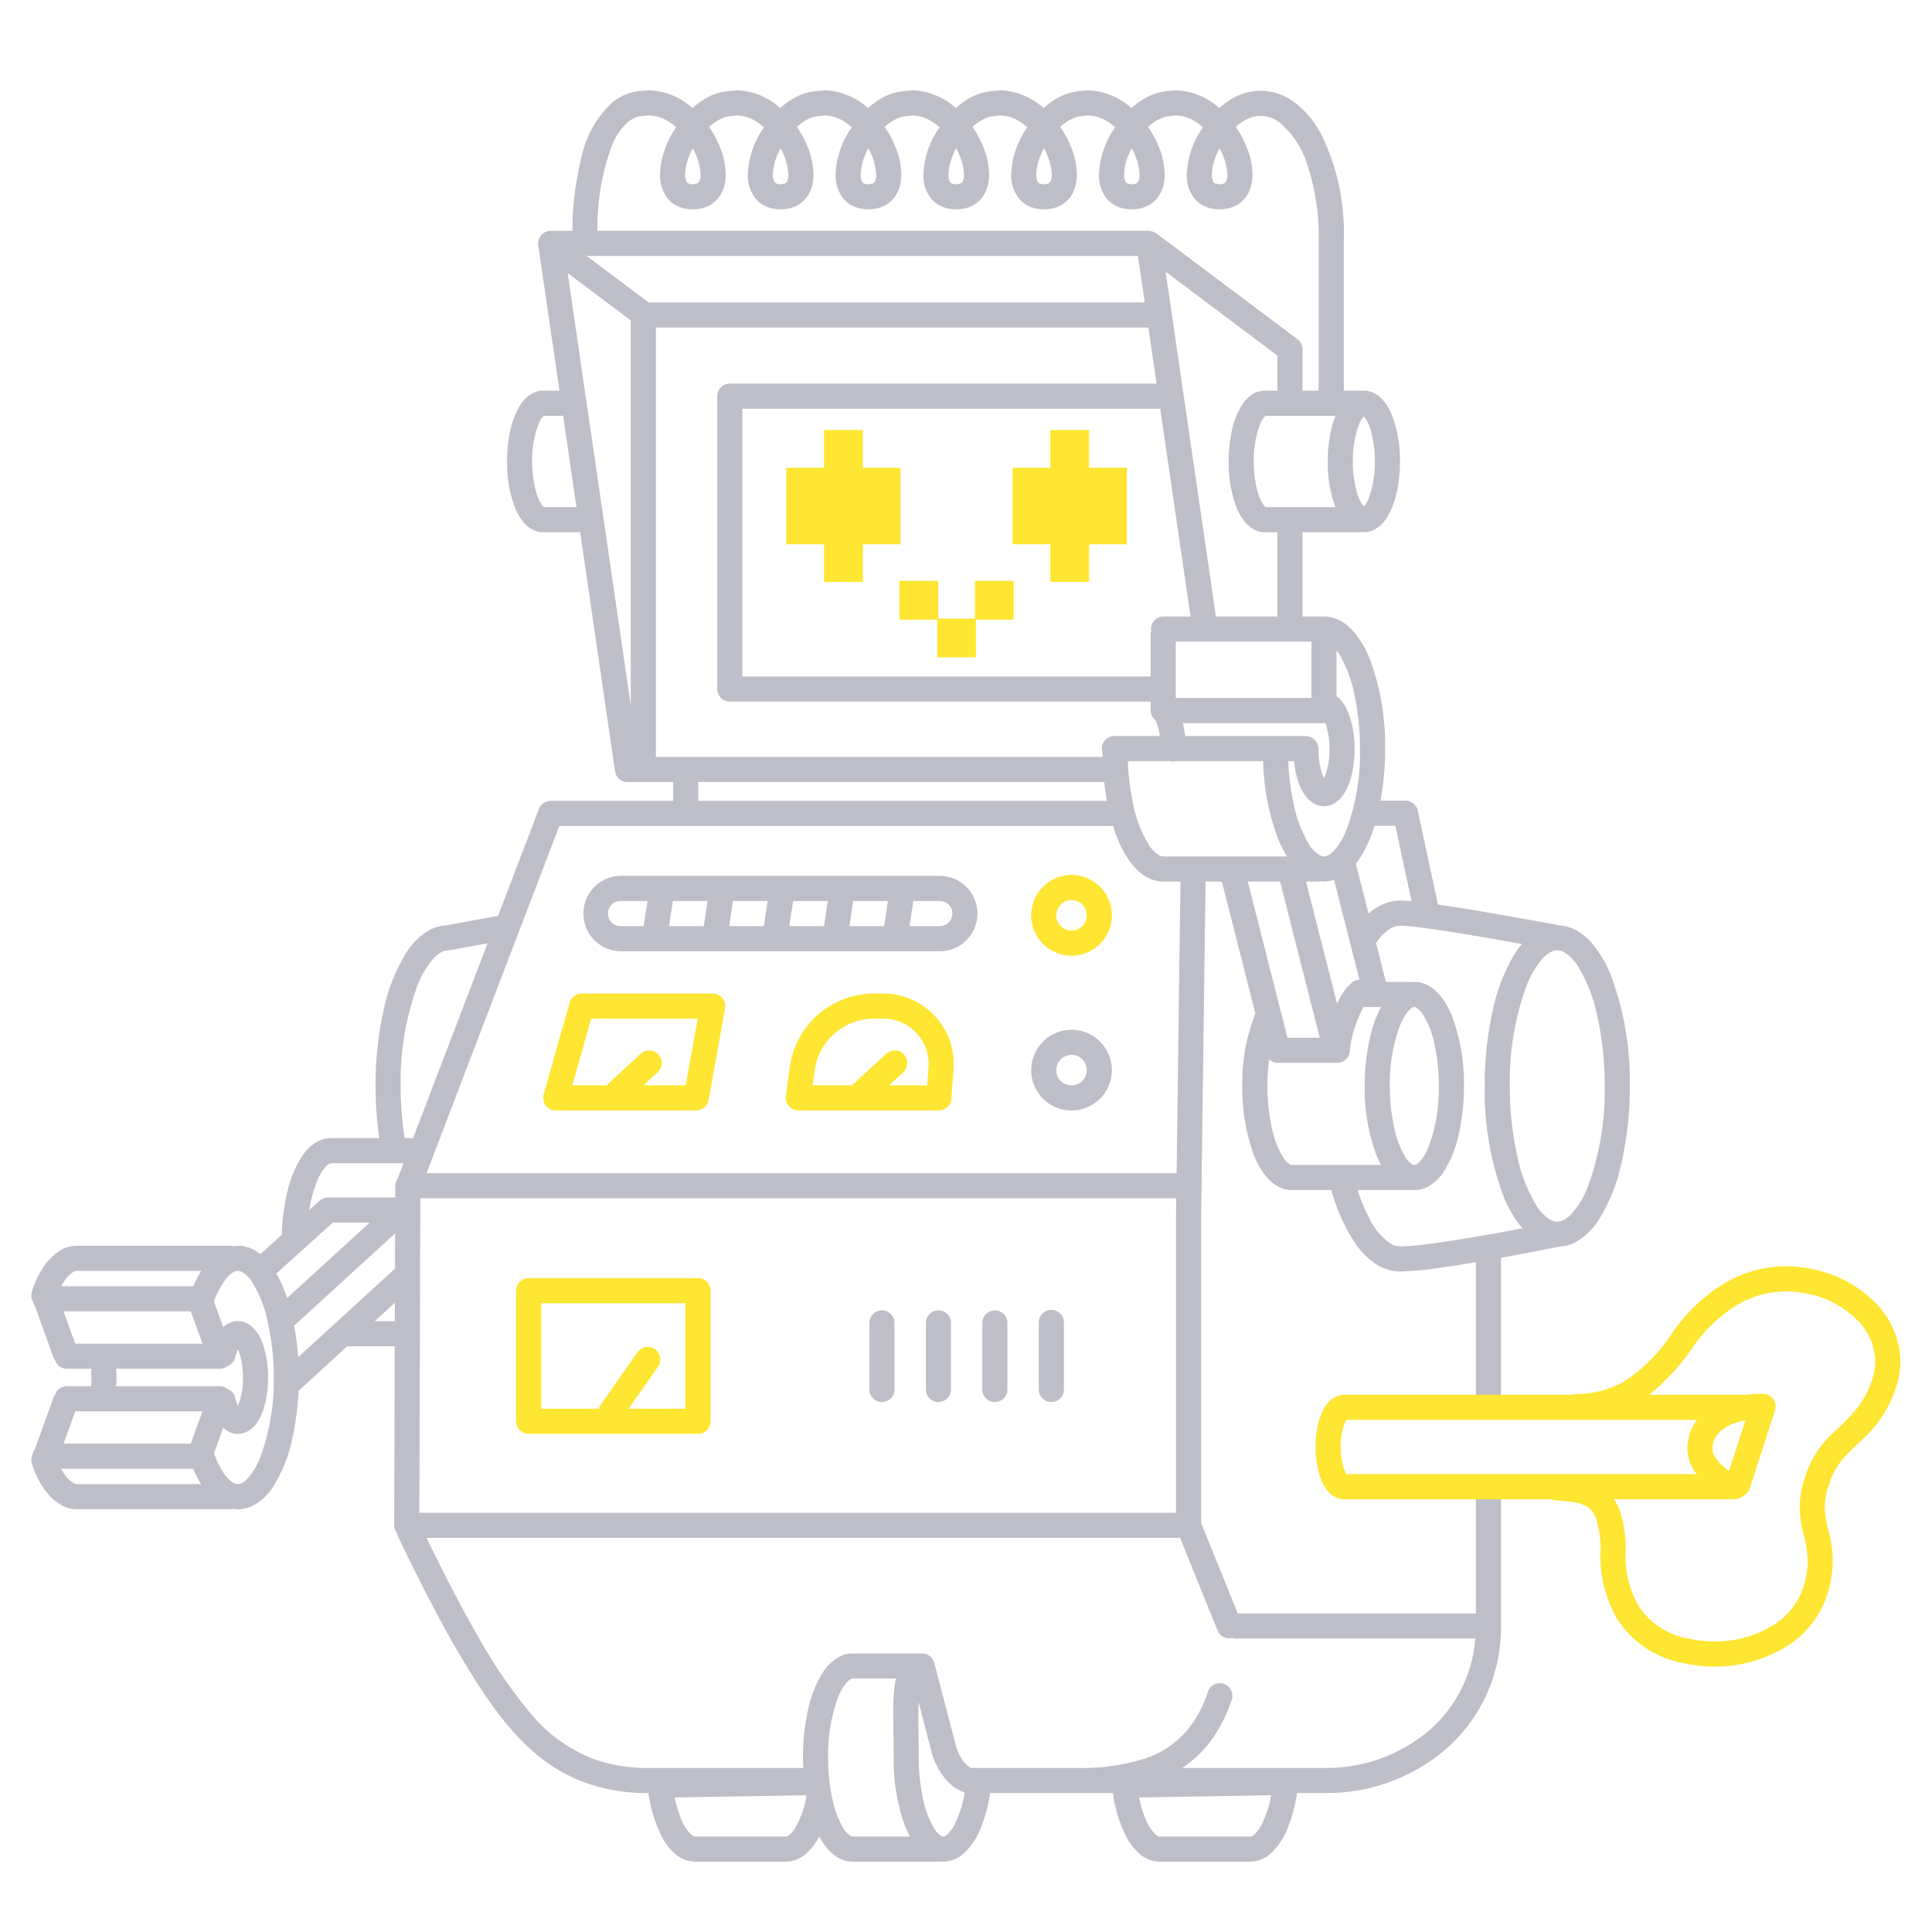 <svg xmlns="http://www.w3.org/2000/svg" width="200" height="200" fill="none"><path fill="#BEBEC9" d="M108.835 145.139a1.297 1.297 0 0 0 1.3-1.3v-6.94a1.289 1.289 0 0 0-.381-.919 1.304 1.304 0 0 0-.919-.381 1.3 1.3 0 0 0-1.3 1.3v6.94a1.299 1.299 0 0 0 1.3 1.3ZM102.989 145.139a1.301 1.301 0 0 0 1.3-1.3v-6.94a1.301 1.301 0 0 0-2.6 0v6.94a1.299 1.299 0 0 0 1.3 1.3ZM97.146 145.139a1.3 1.3 0 0 0 1.3-1.3v-6.94a1.301 1.301 0 0 0-2.6 0v6.94a1.3 1.3 0 0 0 1.3 1.3ZM91.302 145.139a1.3 1.3 0 0 0 1.3-1.3v-6.94a1.301 1.301 0 0 0-2.6 0v6.94a1.3 1.3 0 0 0 1.3 1.3ZM110.926 106.603a4.179 4.179 0 0 0-2.955 7.13 4.168 4.168 0 0 0 4.552.906 4.177 4.177 0 0 0-1.597-8.036Zm0 5.754a1.578 1.578 0 1 1 .602-3.034 1.577 1.577 0 0 1-.602 3.034ZM97.284 90.669H64.236a3.903 3.903 0 0 0 0 7.805h33.048a3.903 3.903 0 0 0 3.889-3.574v-.004a3.908 3.908 0 0 0-3.889-4.227Zm-21.407 2.6h3.594l-.396 2.605h-3.594l.397-2.605Zm-3.025 2.605h-3.594l.396-2.605h3.594l-.396 2.605Zm9.25-2.605h3.593l-.396 2.605h-3.594l.396-2.605Zm6.223 0h3.594l-.397 2.605H87.93l.396-2.605ZM63.31 95.487a1.302 1.302 0 0 1 .926-2.218h2.788l-.396 2.605h-2.392a1.281 1.281 0 0 1-.926-.387Zm35.272-.806a1.303 1.303 0 0 1-1.298 1.193h-3.132l.396-2.605h2.736a1.304 1.304 0 0 1 1.303 1.3l-.005.112Z"/><path fill="#BEBEC9" d="M166.803 101.088a11.69 11.69 0 0 0-2.239-3.7 5.654 5.654 0 0 0-1.519-1.154 4.092 4.092 0 0 0-1.621-.439c-.246-.046-3.482-.659-7.062-1.274-1.862-.32-3.813-.64-5.488-.882l-.027-.004c-.003-.017.003-.034 0-.051l-2.081-9.67a1.298 1.298 0 0 0-1.271-1.027h-2.584c.319-1.764.478-3.554.474-5.347a25.462 25.462 0 0 0-1.567-9.27 9.716 9.716 0 0 0-1.864-3.073 4.831 4.831 0 0 0-1.296-.985 3.533 3.533 0 0 0-1.6-.392c-.018 0-.033.01-.05.01-.018 0-.033-.01-.051-.01h-2.122v-8.724h6.116c.032 0 .058-.016.089-.018.049.003.095.018.144.018a2.385 2.385 0 0 0 1.078-.262 3.41 3.41 0 0 0 1.269-1.19 7.955 7.955 0 0 0 1.036-2.58c.243-1.082.363-2.187.357-3.295.028-1.62-.246-3.231-.81-4.75a5.358 5.358 0 0 0-1.041-1.702 3.013 3.013 0 0 0-.811-.613 2.385 2.385 0 0 0-1.078-.262c-.048 0-.094.015-.141.018-.032-.003-.059-.019-.092-.019h-1.841V24.756a23.002 23.002 0 0 0-2.331-10.838 9.986 9.986 0 0 0-2.693-3.262 5.965 5.965 0 0 0-3.599-1.264c-.019 0-.034.01-.052.01h-.003a5.892 5.892 0 0 0-3.114.943 8.2 8.2 0 0 0-1.104.845 7.009 7.009 0 0 0-4.57-1.843 1.256 1.256 0 0 0-.289.058l-.012-.003a5.892 5.892 0 0 0-3.114.943c-.391.25-.76.533-1.103.845a7.01 7.01 0 0 0-4.57-1.843 1.256 1.256 0 0 0-.289.058l-.012-.003a5.892 5.892 0 0 0-3.114.943 8.19 8.19 0 0 0-1.103.845 7.012 7.012 0 0 0-4.571-1.843 1.255 1.255 0 0 0-.288.058l-.012-.003a5.886 5.886 0 0 0-3.113.943c-.392.25-.761.533-1.105.845a7.01 7.01 0 0 0-4.57-1.843 1.247 1.247 0 0 0-.288.058l-.011-.003a5.892 5.892 0 0 0-3.114.943c-.392.25-.761.533-1.105.845a7.008 7.008 0 0 0-4.57-1.843 1.247 1.247 0 0 0-.288.058l-.012-.003a5.89 5.89 0 0 0-3.114.943c-.391.25-.76.533-1.104.845a7.008 7.008 0 0 0-4.57-1.844 1.246 1.246 0 0 0-.288.059l-.012-.003a5.891 5.891 0 0 0-3.114.943c-.391.25-.76.533-1.104.845a7.01 7.01 0 0 0-4.57-1.844 1.247 1.247 0 0 0-.29.059c-.023-.001-.04-.013-.063-.013a5.308 5.308 0 0 0-3.49 1.313 10.882 10.882 0 0 0-3.069 5.527 31.925 31.925 0 0 0-.948 7.665h-2.25a1.3 1.3 0 0 0-1.286 1.488l2.198 15.056h-1.688a2.386 2.386 0 0 0-1.078.262c-.519.28-.956.69-1.269 1.19a7.952 7.952 0 0 0-1.035 2.58 14.695 14.695 0 0 0-.357 3.296c-.028 1.62.246 3.23.81 4.75.237.627.59 1.204 1.04 1.702.234.248.508.456.81.613.334.17.704.26 1.079.262h3.827l3.613 24.749a1.297 1.297 0 0 0 1.286 1.112h4.727v1.95H57.005a1.302 1.302 0 0 0-1.214.836l-4.234 11.073c-2.738.484-4.98.907-5.353.977a4.088 4.088 0 0 0-1.656.44 6.723 6.723 0 0 0-2.465 2.35 18.31 18.31 0 0 0-2.351 5.91 35.39 35.39 0 0 0-.857 7.932c0 1.803.13 3.603.388 5.387h-4.975a2.989 2.989 0 0 0-1.321.314 4.521 4.521 0 0 0-1.683 1.54 11.255 11.255 0 0 0-1.521 3.631 21.577 21.577 0 0 0-.593 4.53l-2.217 2.003a4.31 4.31 0 0 0-.725-.473 3.508 3.508 0 0 0-1.603-.396 3.302 3.302 0 0 0-.516.043 1.217 1.217 0 0 0-.215-.043H7.914a3.254 3.254 0 0 0-1.633.466 5.692 5.692 0 0 0-1.802 1.765 9.253 9.253 0 0 0-1.181 2.541 1.29 1.29 0 0 0 .106.992c.038.179.113.347.222.493l1.935 5.373c.04.088.09.17.15.247a1.292 1.292 0 0 0 1.211.859h2.552c-.025.1-.038.203-.037.306.02.247.03.505.03.768 0 .256-.03.487-.048.728H6.922a1.289 1.289 0 0 0-1.21.859c-.06.077-.11.16-.15.247l-1.936 5.373a1.258 1.258 0 0 0-.222.493 1.292 1.292 0 0 0-.106.993 8.731 8.731 0 0 0 1.71 3.23 5.12 5.12 0 0 0 1.273 1.076 3.274 3.274 0 0 0 1.632.466h15.98c.074-.009.146-.023.217-.044.17.028.343.043.515.044a3.52 3.52 0 0 0 1.603-.396 5.694 5.694 0 0 0 2.086-1.999 15.224 15.224 0 0 0 1.935-4.896c.366-1.633.586-3.296.658-4.968l5.046-4.613h4.91l-.057 18.529V157.902c.005.296.112.58.303.805.013.113.04.223.082.329.009.015 3.175 6.684 5.719 11.091 2.657 4.606 5.133 8.433 8.274 11.181a16.986 16.986 0 0 0 5.29 3.196 18.862 18.862 0 0 0 6.65 1.113c.215 1.584.69 3.122 1.406 4.551a5.96 5.96 0 0 0 1.37 1.753c.57.501 1.297.783 2.055.797h9.39a3.148 3.148 0 0 0 1.868-.644 5.726 5.726 0 0 0 1.59-1.968 6.656 6.656 0 0 0 1.024 1.467 4 4 0 0 0 1.073.814c.42.216.886.33 1.36.332h9.023c.046-.007.093-.016.138-.028.076.006.149.028.226.028a3.226 3.226 0 0 0 2.1-.831 7.315 7.315 0 0 0 1.903-2.974c.394-1.067.677-2.172.847-3.297H115.2a14.51 14.51 0 0 0 1.409 4.553 5.97 5.97 0 0 0 1.373 1.753c.57.499 1.299.781 2.057.795h9.389a3.228 3.228 0 0 0 2.099-.83 7.31 7.31 0 0 0 1.903-2.974c.394-1.067.677-2.172.846-3.297h2.819a18.941 18.941 0 0 0 12.892-4.82 16.663 16.663 0 0 0 5.392-12.349c0-.009.005-.016.005-.025v-.077l.001-.019-.001-.005v-13.297a1.301 1.301 0 0 0-2.6 0v12.002h-24.649l-3.8-9.383v-31.238l.464-35.146h1.688l3.472 13.663a19.193 19.193 0 0 0-1.353 7.505 19.769 19.769 0 0 0 1.214 7.183 7.708 7.708 0 0 0 1.483 2.441c.309.33.672.605 1.073.813.421.216.887.33 1.36.332h4.094a18.619 18.619 0 0 0 2.502 5.569 7.933 7.933 0 0 0 2.033 2.04c.764.524 1.665.81 2.59.821a34.786 34.786 0 0 0 4.299-.413c1.119-.158 2.326-.35 3.53-.553v13.818a1.3 1.3 0 0 0 2.6 0v-14.273a297.147 297.147 0 0 0 6.016-1.152 4.085 4.085 0 0 0 1.645-.439 6.722 6.722 0 0 0 2.464-2.349 18.305 18.305 0 0 0 2.352-5.91c.583-2.603.871-5.264.856-7.931a31.15 31.15 0 0 0-1.914-11.337Zm-20.677-7.789a13.615 13.615 0 0 0-1.171-.072 4.783 4.783 0 0 0-2.846.998c-.151.112-.293.238-.436.363l-1.298-5.11c-.006-.02-.021-.034-.027-.054.138-.174.272-.353.399-.542a13.282 13.282 0 0 0 1.537-3.395h2.161l1.681 7.812Zm.841 26.958c-.106.116-.23.215-.368.291a.358.358 0 0 1-.373 0 2.151 2.151 0 0 1-.72-.74 9.304 9.304 0 0 1-1.154-2.962 19.797 19.797 0 0 1-.475-4.421 17.236 17.236 0 0 1 1.029-6.213c.217-.594.54-1.143.953-1.62a1.4 1.4 0 0 1 .367-.291.353.353 0 0 1 .373 0c.297.184.544.438.721.74a9.318 9.318 0 0 1 1.154 2.962c.324 1.451.483 2.935.474 4.422a17.212 17.212 0 0 1-1.028 6.212 5.224 5.224 0 0 1-.953 1.62ZM123.546 88.66l-.013-.003-.015.003h-3.073a.928.928 0 0 1-.426-.112 3.178 3.178 0 0 1-1.098-1.107 12.58 12.58 0 0 1-1.571-4.014 25.507 25.507 0 0 1-.598-4.638h4.459a.652.652 0 0 0 .504 0h9.042a24.43 24.43 0 0 0 1.541 8.02c.258.643.571 1.262.936 1.851h-9.688ZM67.898 78.357V33.91h50.984l.845 5.802h-44.18a1.3 1.3 0 0 0-1.3 1.3v30.32a1.3 1.3 0 0 0 1.3 1.299h43.567v.928a1.283 1.283 0 0 0 .517 1.01c.003.008.002.017.006.025.216.51.358 1.047.424 1.596h-4.697a1.302 1.302 0 0 0-1.3 1.3c.008.101.028.2.059.296.002.193.007.382.012.572H67.898Zm49.903-51.86.701 4.812H67.131c-.014-.01-.02-.026-.033-.037l-6.367-4.775h57.07Zm17.957 39.923v5.837h-14.044V66.42h14.044Zm1.615 8.963c.173.706.258 1.43.252 2.157a7.725 7.725 0 0 1-.452 2.773 2.172 2.172 0 0 1-.117.24 4.142 4.142 0 0 1-.313-.856 8.753 8.753 0 0 1-.251-2.157 1.368 1.368 0 0 0-1.311-1.35h-12.499a10.017 10.017 0 0 0-.235-1.332h14.611c.046-.007.091-.016.136-.028.072.18.132.365.179.553ZM120.445 63.82a1.302 1.302 0 0 0-1.3 1.3c.007.052.017.103.031.153-.033.098-.054.2-.062.303v4.454H76.847V42.31h43.259l3.137 21.51h-2.798Zm16.133 27.44c.063-.008.125-.02.186-.038.099.01.194.037.294.037a3.4 3.4 0 0 0 1.04-.182l1.67 6.57.005.02.953 3.753c-.218.008-.43.072-.616.186h-.001a2.88 2.88 0 0 0-.481.414l-.019.019c-.333.356-.62.752-.857 1.177-.115.201-.23.43-.345.675l-3.209-12.631h1.38Zm3.575-19.608a26.26 26.26 0 0 1 .632 5.888 22.979 22.979 0 0 1-1.377 8.293 7.238 7.238 0 0 1-1.332 2.251c-.17.186-.37.343-.591.462a.871.871 0 0 1-.854 0 3.185 3.185 0 0 1-1.098-1.106 12.598 12.598 0 0 1-1.57-4.013 25.416 25.416 0 0 1-.599-4.638h.597a9.25 9.25 0 0 0 .572 2.5c.196.516.487.99.859 1.399.203.215.44.394.703.53a2.104 2.104 0 0 0 1.926 0 2.913 2.913 0 0 0 1.087-1.013c.399-.637.682-1.34.836-2.075.191-.85.285-1.719.281-2.59a10.246 10.246 0 0 0-.642-3.749 4.394 4.394 0 0 0-.859-1.4 2.84 2.84 0 0 0-.366-.317v-4.742c.075.096.15.193.225.307a12.597 12.597 0 0 1 1.57 4.013Zm-7.918-7.832h-6.365l-5.204-35.692 11.569 8.679v3.634h-1.304a2.386 2.386 0 0 0-1.078.262 3.42 3.42 0 0 0-1.27 1.19 7.931 7.931 0 0 0-1.035 2.58 14.667 14.667 0 0 0-.357 3.296 13 13 0 0 0 .809 4.75 5.347 5.347 0 0 0 1.042 1.702c.233.249.508.456.811.613.334.17.703.26 1.078.262h1.304v8.724Zm6.014-20.779a9.965 9.965 0 0 0-.447 1.433 14.725 14.725 0 0 0-.358 3.295 13.027 13.027 0 0 0 .803 4.727h-7.243l-.061-.05a3.85 3.85 0 0 1-.768-1.599 11.63 11.63 0 0 1-.384-3.078 10.48 10.48 0 0 1 .619-3.775 2.87 2.87 0 0 1 .51-.88l.085-.073h7.244Zm4.075 4.728a10.501 10.501 0 0 1-.619 3.774c-.117.321-.289.62-.51.88l-.01.009a3.897 3.897 0 0 1-.755-1.585 11.588 11.588 0 0 1-.385-3.078 10.479 10.479 0 0 1 .619-3.774 2.89 2.89 0 0 1 .51-.88l.01-.01c.369.465.627 1.007.755 1.585.266 1.005.395 2.04.385 3.079Zm-15.27-29.718c.026.293-.045.586-.202.834l-.161.117a1.41 1.41 0 0 1-.883 0 .4.4 0 0 1-.221-.214c-.1-.23-.145-.48-.134-.731a5.406 5.406 0 0 1 .411-1.885c.109-.28.234-.554.374-.82.478.824.757 1.748.816 2.7Zm-9.088 0c.026.293-.045.586-.202.834l-.161.117a1.41 1.41 0 0 1-.883 0 .401.401 0 0 1-.221-.214c-.1-.23-.145-.48-.134-.731a5.406 5.406 0 0 1 .411-1.885c.109-.28.234-.554.375-.82.477.824.757 1.748.815 2.7Zm-9.088 0c.026.293-.044.586-.202.834l-.161.117a1.41 1.41 0 0 1-.883 0 .402.402 0 0 1-.221-.214c-.1-.23-.145-.48-.134-.732a5.405 5.405 0 0 1 .411-1.884c.109-.28.234-.554.374-.82.478.824.758 1.748.816 2.7Zm-9.088 0c.026.293-.044.586-.202.834l-.16.117a1.412 1.412 0 0 1-.884 0 .4.4 0 0 1-.222-.214c-.099-.23-.145-.48-.133-.732a5.41 5.41 0 0 1 .41-1.884c.11-.28.235-.554.375-.82.478.824.758 1.749.816 2.7Zm-9.089 0c.027.293-.044.586-.201.834l-.162.117a1.411 1.411 0 0 1-.883 0 .398.398 0 0 1-.22-.214c-.1-.23-.146-.48-.134-.731a5.412 5.412 0 0 1 .41-1.885c.11-.28.235-.554.375-.82.478.824.757 1.748.815 2.7Zm-9.088 0c.027.293-.044.586-.201.834l-.161.117a1.411 1.411 0 0 1-.884 0 .4.4 0 0 1-.22-.214c-.1-.23-.146-.48-.134-.731a5.412 5.412 0 0 1 .41-1.885c.11-.28.235-.554.375-.82.478.824.757 1.748.815 2.7Zm-9.088 0c.027.293-.044.586-.201.834l-.161.117a1.411 1.411 0 0 1-.884 0 .4.4 0 0 1-.22-.214c-.1-.23-.146-.48-.134-.732a5.41 5.41 0 0 1 .41-1.884c.11-.28.235-.554.375-.82.478.824.757 1.748.815 2.7Zm-9.173-2.996c.35-.9.898-1.71 1.604-2.37a2.685 2.685 0 0 1 1.806-.693 1.25 1.25 0 0 0 .29-.058c.022 0 .04.013.063.013.704.01 1.393.209 1.995.575.314.19.61.408.883.654-.143.217-.291.433-.418.658a8.953 8.953 0 0 0-1.25 4.222 3.848 3.848 0 0 0 .792 2.487c.307.372.7.665 1.146.853.937.37 1.98.37 2.915 0a3.033 3.033 0 0 0 1.527-1.43c.29-.595.434-1.252.42-1.915a7.812 7.812 0 0 0-.608-2.855 10.88 10.88 0 0 0-1.109-2.062c.357-.33.759-.607 1.195-.822.405-.198.849-.304 1.3-.31a1.24 1.24 0 0 0 .288-.058l.013.002c.704.01 1.393.21 1.994.576.315.19.61.408.884.654-.144.218-.292.434-.42.658a8.956 8.956 0 0 0-1.25 4.223 3.848 3.848 0 0 0 .793 2.486c.308.372.7.665 1.146.853.937.37 1.979.37 2.915 0a3.034 3.034 0 0 0 1.526-1.43c.29-.595.435-1.252.421-1.915a7.809 7.809 0 0 0-.608-2.855 10.875 10.875 0 0 0-1.109-2.062 5.05 5.05 0 0 1 1.195-.822 3.046 3.046 0 0 1 1.3-.31c.097-.008.194-.027.287-.058l.013.002c.705.01 1.393.21 1.995.576.315.19.61.408.883.654-.143.218-.29.434-.418.658a8.954 8.954 0 0 0-1.25 4.223 3.848 3.848 0 0 0 .792 2.486c.307.373.7.665 1.146.852.937.37 1.979.37 2.915 0a3.034 3.034 0 0 0 1.526-1.428c.29-.596.434-1.253.421-1.916a7.809 7.809 0 0 0-.609-2.855 10.881 10.881 0 0 0-1.108-2.062 5.05 5.05 0 0 1 1.195-.822c.405-.198.85-.304 1.3-.31.098-.008.195-.027.288-.058l.012.002c.705.01 1.393.21 1.995.576.315.19.61.408.883.654-.143.217-.29.433-.418.657a8.954 8.954 0 0 0-1.25 4.223 3.849 3.849 0 0 0 .792 2.487c.308.372.701.665 1.147.852.936.37 1.978.37 2.915 0a3.031 3.031 0 0 0 1.526-1.428c.29-.596.434-1.253.421-1.915a7.808 7.808 0 0 0-.609-2.856 10.848 10.848 0 0 0-1.109-2.062c.357-.33.759-.607 1.195-.822a3.047 3.047 0 0 1 1.3-.31c.098-.008.194-.027.288-.058l.012.002c.705.01 1.393.21 1.995.576.315.19.611.408.884.654-.144.217-.292.433-.419.657a8.955 8.955 0 0 0-1.25 4.223 3.854 3.854 0 0 0 .792 2.486c.308.373.701.666 1.147.853.936.37 1.979.37 2.915 0a3.03 3.03 0 0 0 1.526-1.428c.29-.596.434-1.253.421-1.916a7.808 7.808 0 0 0-.609-2.855 10.897 10.897 0 0 0-1.108-2.062c.356-.33.758-.607 1.194-.822a3.047 3.047 0 0 1 1.3-.31c.098-.008.195-.028.288-.058l.013.002c.704.01 1.393.21 1.994.576.315.19.611.408.884.654-.143.217-.291.433-.419.658a8.967 8.967 0 0 0-1.25 4.223 3.854 3.854 0 0 0 .792 2.486c.308.372.701.665 1.147.852.936.37 1.978.37 2.915 0a3.03 3.03 0 0 0 1.526-1.428c.29-.597.434-1.253.421-1.916a7.829 7.829 0 0 0-.609-2.855 10.896 10.896 0 0 0-1.108-2.062c.356-.33.759-.607 1.194-.822a3.047 3.047 0 0 1 1.3-.31c.098-.008.195-.028.288-.058l.013.002c.704.01 1.393.21 1.994.576.315.19.611.408.884.654-.143.217-.291.433-.419.658a8.967 8.967 0 0 0-1.25 4.223 3.855 3.855 0 0 0 .792 2.486c.308.373.701.665 1.147.853.936.37 1.978.37 2.915 0a3.031 3.031 0 0 0 1.526-1.43c.29-.595.434-1.252.421-1.915a7.807 7.807 0 0 0-.609-2.855 10.899 10.899 0 0 0-1.108-2.062 5.05 5.05 0 0 1 1.195-.822 3.047 3.047 0 0 1 1.3-.31c.018 0 .033-.01.051-.01h.004c.743.016 1.46.277 2.038.743a9.146 9.146 0 0 1 2.791 4.279 23.141 23.141 0 0 1 1.194 7.742V40.44h-1.674l-.001-4.284a1.303 1.303 0 0 0-.519-1.04l-14.611-10.96a1.187 1.187 0 0 0-.115-.055 1.289 1.289 0 0 0-.286-.136l-.379-.069H61.848a24.404 24.404 0 0 1 1.504-8.842Zm-7.05 37.44-.06-.048a3.846 3.846 0 0 1-.767-1.6 11.644 11.644 0 0 1-.385-3.078 10.509 10.509 0 0 1 .62-3.775c.116-.322.288-.62.51-.88l.084-.073h1.992l1.38 9.455h-3.373Zm2.466-24.22 6.53 4.898v39.832l-6.53-44.73Zm13.514 52.682h42.027c.074.671.168 1.321.284 1.95H72.282v-1.95Zm-30.807 31.468a28.672 28.672 0 0 1 1.724-10.362 9.202 9.202 0 0 1 1.709-2.877c.233-.255.508-.469.813-.632.205-.11.433-.169.665-.172.042 0 .078-.02.12-.024.04.002.082.003.123.001.002 0 .62-.118 1.625-.304.612-.113 1.377-.253 2.22-.405l-7.71 20.162h-.873a34.564 34.564 0 0 1-.416-5.387Zm80.261 13.955-.001.017v30.205H43.41l.102-32.558h78.254l-.03 2.336Zm-90.873 14.115a28.44 28.44 0 0 0-.424-3.306c.062-.031.121-.066.177-.106l10.284-9.4-.011 3.694c-.051.026-.1.055-.148.088l-9.878 9.03Zm3.585-13.93h3.821l-8.545 7.81c-.108-.322-.221-.635-.341-.935-.22-.551-.48-1.086-.775-1.602l5.84-5.273Zm-1.61-4.326a4.917 4.917 0 0 1 .924-1.511c.1-.108.218-.198.348-.267l.178-.049h7.482l-.627 1.64a1.262 1.262 0 0 0-.228.692c0 .024.012.044.014.067-.002.025-.014.048-.014.073l-.003 1.082h-6.964a1.294 1.294 0 0 0-.872.335l-1.059.956a13.39 13.39 0 0 1 .82-3.018ZM7.787 139.097l-1.205-3.345H19.75l1.208 3.345H7.787Zm-.204-7.42a.7.7 0 0 1 .33-.116H20.83c-.314.508-.588 1.04-.82 1.591H6.331c.176-.336.39-.651.636-.94.175-.21.383-.391.616-.535Zm4.446 10.119c-.003-.035-.023-.064-.029-.099h10.785c.28-.005.548-.103.766-.277a1.274 1.274 0 0 0 .777-.87v-.001c.07-.295.169-.583.297-.858.104.214.187.439.248.669.191.73.285 1.483.278 2.238a7.684 7.684 0 0 1-.44 2.722c-.03.073-.058.119-.088.18a4.475 4.475 0 0 1-.295-.853 1.279 1.279 0 0 0-.777-.871 1.27 1.27 0 0 0-.765-.277H12.018c.015-.244.048-.474.048-.728 0-.332-.013-.657-.038-.975Zm-4.242 4.303h13.171l-1.208 3.345H6.582l1.205-3.345Zm-.204 7.42a3.188 3.188 0 0 1-.951-.973c-.1-.147-.19-.33-.283-.502h13.645c.232.551.508 1.083.824 1.592l-12.905-.001a.7.7 0 0 1-.33-.116Zm19.387-2.732a7.29 7.29 0 0 1-1.333 2.27c-.169.188-.369.345-.59.466a.902.902 0 0 1-.422.112.931.931 0 0 1-.454-.129 3.136 3.136 0 0 1-1.001-1.002 9.47 9.47 0 0 1-1.019-2.054l.959-2.655c.097.096.201.184.312.264.354.243.773.374 1.202.378.334-.001.662-.082.959-.234.439-.237.809-.585 1.074-1.008a6.33 6.33 0 0 0 .82-2.05c.184-.83.276-1.678.273-2.529l.002-.008v-.02l-.002-.005c.02-1.253-.193-2.5-.627-3.676a4.362 4.362 0 0 0-.845-1.385 2.582 2.582 0 0 0-.695-.529 2.115 2.115 0 0 0-.959-.233c-.43.003-.848.134-1.202.378a2.736 2.736 0 0 0-.316.253l-.955-2.644a8.09 8.09 0 0 1 1.38-2.518c.18-.215.397-.398.64-.539a.931.931 0 0 1 .454-.129.915.915 0 0 1 .422.112c.453.275.83.658 1.098 1.116a12.744 12.744 0 0 1 1.57 4.047c.42 1.901.631 3.841.629 5.787a23.177 23.177 0 0 1-1.374 8.164Zm11.827-14.023 2.08-1.901-.005 1.901h-2.075Zm43.52 52.467a2.733 2.733 0 0 1-.642.747.563.563 0 0 1-.33.14h-9.39c-.065-.002-.17-.015-.39-.192a4.693 4.693 0 0 1-1.132-1.825 12.807 12.807 0 0 1-.589-2.029l13.599-.226c.01.06.026.112.037.171a10.143 10.143 0 0 1-1.163 3.214Zm5.756.835a2.14 2.14 0 0 1-.72-.74 9.31 9.31 0 0 1-1.155-2.962 17.679 17.679 0 0 1-.344-2.042v-.005c0-.009-.004-.017-.005-.027a21.51 21.51 0 0 1-.126-2.348 17.228 17.228 0 0 1 1.029-6.212c.217-.593.54-1.142.953-1.62.106-.116.23-.215.368-.291a.406.406 0 0 1 .186-.052h4.49a9.745 9.745 0 0 0-.165.966c-.09.909-.13 1.821-.118 2.733 0 1.362.046 2.882.046 4.477a19.738 19.738 0 0 0 1.218 7.188c.138.337.295.667.468.988h-5.939a.395.395 0 0 1-.186-.053Zm10.76-1.211a3.627 3.627 0 0 1-.776 1.057c-.23.191-.342.205-.41.207a.395.395 0 0 1-.187-.053 2.14 2.14 0 0 1-.72-.74 9.306 9.306 0 0 1-1.154-2.961 19.782 19.782 0 0 1-.474-4.422c0-1.643-.046-3.172-.046-4.477-.001-.454.008-.87.023-1.265l1.3 4.972v-.001a7.337 7.337 0 0 0 1.531 3.05c.407.469.901.855 1.455 1.137.1.051.207.092.313.135l.064.028.116.044a11.779 11.779 0 0 1-1.036 3.289Zm31.779-.001a3.601 3.601 0 0 1-.774 1.057c-.23.191-.342.205-.41.207h-9.389c-.067-.002-.174-.015-.394-.193a4.676 4.676 0 0 1-1.134-1.824 12.858 12.858 0 0 1-.59-2.025l13.675-.235a11.381 11.381 0 0 1-.984 3.013Zm-4.562-20.049a1.288 1.288 0 0 0 1.503.753c.111.039.226.062.343.069h24.822a13.965 13.965 0 0 1-4.49 9.256 16.347 16.347 0 0 1-11.133 4.134h-14.708a11.782 11.782 0 0 0 2.693-2.465 14.83 14.83 0 0 0 2.434-4.618 1.3 1.3 0 0 0-2.466-.823 12.24 12.24 0 0 1-1.998 3.817 9.707 9.707 0 0 1-4.638 3.153 21.955 21.955 0 0 1-6.984.936h-10.913a2.57 2.57 0 0 1-.948-.918 5.298 5.298 0 0 1-.659-1.571l-.004-.013-2.19-8.377a1.296 1.296 0 0 0-1.258-.971c-.083-.001-.167.015-.252.023-.04-.004-.073-.023-.114-.023h-6.83a3.005 3.005 0 0 0-1.36.332c-.7.383-1.29.941-1.712 1.619a11.785 11.785 0 0 0-1.523 3.813 22.343 22.343 0 0 0-.542 5.011c0 .368.029.718.044 1.075H67.125a16.25 16.25 0 0 1-5.745-.95 15.955 15.955 0 0 1-6.483-4.729 53.832 53.832 0 0 1-5.735-8.509c-1.226-2.124-2.638-4.861-3.736-7.057a249.42 249.42 0 0 1-1.268-2.57h77.781c.07-.008.138-.022.206-.041l3.905 9.644Zm-4.249-47.361H44.159l13.74-35.937h57.33c.142.452.291.892.457 1.303a9.698 9.698 0 0 0 1.863 3.072c.373.4.811.733 1.296.986a3.53 3.53 0 0 0 1.6.392h1.754l-.398 30.184Zm10.714-30.184 4.107 16.165h-3.344L129.17 91.26h3.345Zm1.034 29.285a2.128 2.128 0 0 1-.719-.739 9.307 9.307 0 0 1-1.152-2.959 19.783 19.783 0 0 1-.472-4.419c-.002-.926.058-1.851.179-2.768.236.23.552.361.882.365h6.164a1.302 1.302 0 0 0 1.288-1.121c.15-1.533.587-3.024 1.289-4.395.057-.099.11-.185.161-.262h1.797a12.93 12.93 0 0 0-1.147 3.166 22.41 22.41 0 0 0-.542 5.012c-.043 2.45.37 4.888 1.219 7.187.138.336.293.665.466.985h-9.226a.407.407 0 0 1-.187-.052Zm14.135 8.256c-.905.125-1.816.201-2.729.226a2.076 2.076 0 0 1-1.157-.39 6.85 6.85 0 0 1-2.025-2.469 17.732 17.732 0 0 1-1.235-2.971h5.507c.044-.006.088-.015.131-.026.08.007.156.029.236.029a3.008 3.008 0 0 0 1.36-.332c.7-.383 1.29-.941 1.712-1.619a11.786 11.786 0 0 0 1.522-3.814c.369-1.644.551-3.325.542-5.01a19.737 19.737 0 0 0-1.218-7.189 7.7 7.7 0 0 0-1.485-2.442 4.006 4.006 0 0 0-1.073-.814 3.008 3.008 0 0 0-1.36-.332c-.076 0-.148.022-.224.028a1.169 1.169 0 0 0-.143-.029h-2.578l-1.026-4.037c.334-.49.741-.926 1.209-1.29.37-.303.828-.476 1.305-.493.261 0 .757.034 1.37.102 2.163.236 5.847.844 8.96 1.391.808.142 1.574.28 2.273.406a9.353 9.353 0 0 0-.653.856 18.303 18.303 0 0 0-2.351 5.911 35.385 35.385 0 0 0-.857 7.932 31.19 31.19 0 0 0 1.914 11.336 12.157 12.157 0 0 0 1.981 3.391 245.05 245.05 0 0 1-6.061 1.082c-1.363.224-2.695.424-3.847.567Zm16.709-6.016a9.184 9.184 0 0 1-1.708 2.877 3.072 3.072 0 0 1-.813.633 1.377 1.377 0 0 1-1.33 0 4.223 4.223 0 0 1-1.473-1.47 15.816 15.816 0 0 1-1.983-5.059 32.83 32.83 0 0 1-.789-7.341 28.678 28.678 0 0 1 1.724-10.362 9.197 9.197 0 0 1 1.708-2.877c.233-.255.508-.469.813-.632a1.37 1.37 0 0 1 1.33 0c.606.359 1.113.864 1.473 1.47a15.802 15.802 0 0 1 1.983 5.058c.539 2.41.803 4.873.789 7.343a28.646 28.646 0 0 1-1.724 10.36Z"/><path fill="#FFE632" d="M194.159 134.876a12.584 12.584 0 0 0-6.509-3.492 13.164 13.164 0 0 0-2.763-.299c-2.419.01-4.784.716-6.811 2.035a18.03 18.03 0 0 0-4.916 4.786 17.278 17.278 0 0 1-5.027 5.102 10.09 10.09 0 0 1-5.052 1.304 1.199 1.199 0 0 0-.302.072h-23.627a2.039 2.039 0 0 0-.922.223 2.737 2.737 0 0 0-1.022.951 5.803 5.803 0 0 0-.765 1.895 10.407 10.407 0 0 0-.254 2.34 9.259 9.259 0 0 0 .582 3.393c.181.477.451.915.794 1.292.192.203.417.373.665.501.286.146.601.222.922.223h21.457c.138.067.288.108.44.121.73.032 1.456.114 2.174.245a3.37 3.37 0 0 1 1.041.382c.462.295.804.746.963 1.272a10.35 10.35 0 0 1 .461 3.518V160.793a12.583 12.583 0 0 0 1.91 7.098 10.467 10.467 0 0 0 6.807 4.308c1.018.218 2.056.327 3.097.327a13.94 13.94 0 0 0 7.148-1.916 9.905 9.905 0 0 0 4.424-5.286c.422-1.206.645-2.471.661-3.748a12.944 12.944 0 0 0-.453-3.149 9.924 9.924 0 0 1-.381-2.402 6.773 6.773 0 0 1 .384-2.175l.093-.281a7.468 7.468 0 0 1 1.27-2.386c.735-.935 1.706-1.675 2.773-2.783a12.326 12.326 0 0 0 2.885-4.867 8.22 8.22 0 0 0 .421-2.578 8.814 8.814 0 0 0-2.568-6.079Zm-55.163 16.754a7.726 7.726 0 0 1-.207-1.837 6.748 6.748 0 0 1 .392-2.418c.052-.139.122-.27.207-.391h36.293c-.066.087-.137.169-.199.261a4.94 4.94 0 0 0-.798 2.601h-.002l-.007.121v.024c.014.744.224 1.471.609 2.107.104.178.221.342.339.504h-36.238a3.097 3.097 0 0 1-.389-.972Zm39.994.637a5.127 5.127 0 0 1-1.188-1.079 2.992 2.992 0 0 1-.404-.665 1.38 1.38 0 0 1-.123-.532v-.006c-.007-.464.125-.92.378-1.309a3.705 3.705 0 0 1 1.83-1.315c.389-.144.79-.253 1.198-.326l-1.691 5.232Zm14.848-9.553a10.113 10.113 0 0 1-1.456 2.895 24.096 24.096 0 0 1-2.758 2.839 10.35 10.35 0 0 0-2.714 4.302l-.093.282a9.385 9.385 0 0 0-.516 2.993 12.3 12.3 0 0 0 .453 3.009c.232.828.36 1.682.381 2.542a9.168 9.168 0 0 1-.529 2.929 7.315 7.315 0 0 1-3.296 3.877 11.346 11.346 0 0 1-5.808 1.544c-.858 0-1.714-.09-2.553-.27a7.857 7.857 0 0 1-5.193-3.215 10.037 10.037 0 0 1-1.468-5.648h-.001l.001-.011v-.042a13.776 13.776 0 0 0-.491-4.035 6.026 6.026 0 0 0-.719-1.503h12.277c.024 0 .044-.012.068-.013.053.004.102.012.16.013a1.958 1.958 0 0 0 1.511-.991l2.656-8.218a1.3 1.3 0 0 0-1.19-1.699 8.126 8.126 0 0 0-.346-.006c-.461.004-.92.036-1.377.095h-10.115a22.624 22.624 0 0 0 4.555-4.968 15.459 15.459 0 0 1 4.192-4.1 9.973 9.973 0 0 1 5.418-1.63c.746.002 1.49.083 2.219.241a10 10 0 0 1 5.173 2.746 6.215 6.215 0 0 1 1.848 4.282 5.568 5.568 0 0 1-.289 1.76ZM72.262 132.31H54.728a1.3 1.3 0 0 0-1.3 1.3v13.517a1.3 1.3 0 0 0 1.3 1.3h17.534a1.3 1.3 0 0 0 1.3-1.3V133.61a1.302 1.302 0 0 0-1.3-1.3Zm-16.234 2.6h14.934v10.917h-5.885l3.044-4.347a1.299 1.299 0 1 0-2.13-1.491l-3.836 5.478c-.07.111-.124.233-.157.36h-5.97V134.91ZM73.777 102.851h-13.56a1.3 1.3 0 0 0-1.252.947l-2.686 9.497a1.298 1.298 0 0 0 1.252 1.653h14.546a1.303 1.303 0 0 0 1.28-1.071l1.7-9.497a1.3 1.3 0 0 0-1.28-1.529Zm-2.788 9.497h-4.375l1.468-1.35a1.308 1.308 0 0 0 .42-.904 1.3 1.3 0 0 0-2.18-1.01l-3.426 3.152c-.03.036-.056.073-.081.112h-3.566l1.95-6.897h11.024l-1.234 6.897ZM91.43 102.851h-.946a8.809 8.809 0 0 0-8.733 7.651l-.396 2.975a1.303 1.303 0 0 0 .752 1.355c.168.077.352.116.537.116h14.548a1.299 1.299 0 0 0 1.296-1.202l.228-3.043a7.306 7.306 0 0 0-7.286-7.852Zm4.694 7.658-.138 1.839h-3.949l1.468-1.35a1.308 1.308 0 0 0 .422-.904 1.301 1.301 0 0 0-2.182-1.01l-3.425 3.152c-.03.036-.056.073-.082.112h-4.11l.2-1.504a6.21 6.21 0 0 1 6.156-5.393h.947a4.71 4.71 0 0 1 4.706 4.698c0 .119-.004.239-.013.36ZM110.926 90.577a4.177 4.177 0 1 0-.002 8.355 4.177 4.177 0 0 0 .002-8.355Zm0 5.754a1.58 1.58 0 0 1-1.458-.973 1.579 1.579 0 0 1 1.149-2.15 1.575 1.575 0 0 1 1.423 2.66 1.581 1.581 0 0 1-1.114.463ZM112.746 44.514h-4.014v3.905h-3.906v7.92h3.906v3.904h4.014v-3.904h3.905v-7.92h-3.905v-3.905ZM85.3 60.243h4.014v-3.904h3.906v-7.92h-3.906v-3.905H85.3v3.905h-3.907v7.92H85.3v3.904ZM100.923 64.041h-3.798v-3.905h-4.014v4.013h3.906v3.906h4.013v-3.906h3.907v-4.013h-4.014v3.905Z"/></svg>